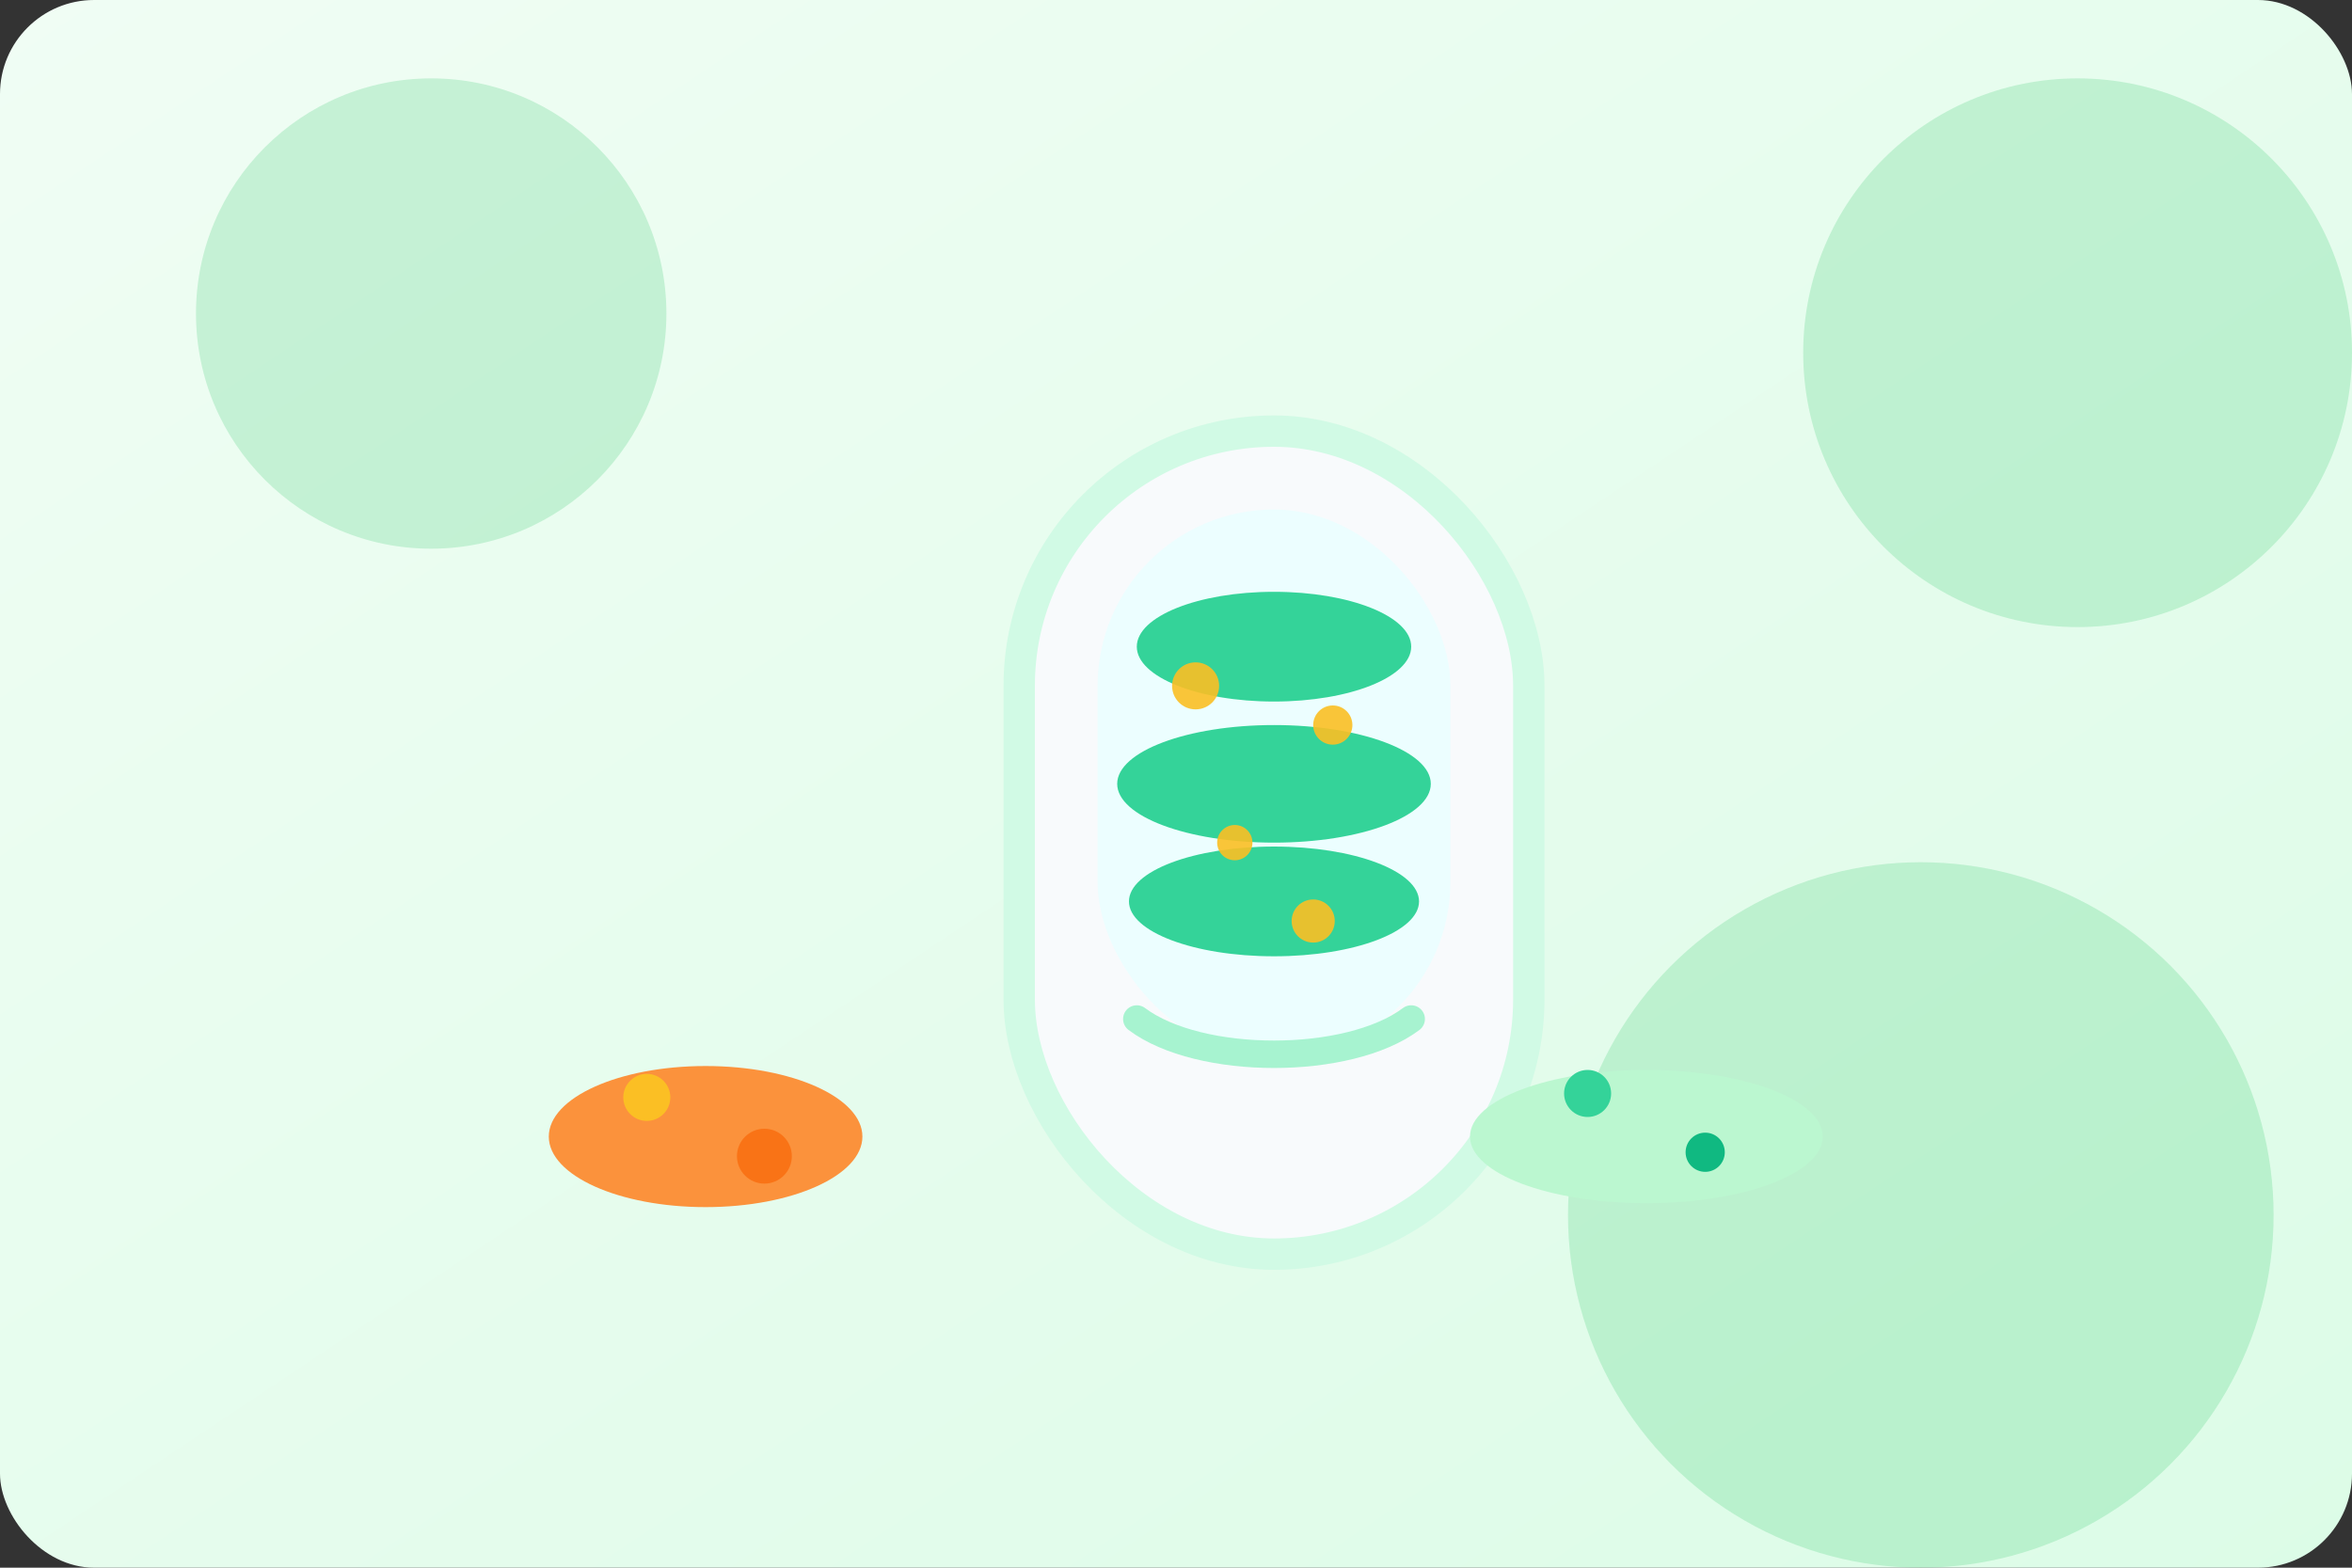 <svg xmlns="http://www.w3.org/2000/svg" width="1200" height="800" viewBox="0 0 1200 800" role="img" aria-labelledby="title desc">
  <rect x="0" y="0" width="1200" height="800" fill="#333333" stroke="none"/>
  <title id="title">Whole-food breakfast parfait illustration</title>
  <desc id="desc">Layered breakfast parfait glass surrounded by fruit and grains in an emerald palette.</desc>
  <defs>
    <linearGradient id="bg" x1="0" y1="0" x2="1" y2="1">
      <stop offset="0%" stop-color="#f0fdf4" />
      <stop offset="100%" stop-color="#dcfce7" />
    </linearGradient>
  </defs>
  <rect width="1200" height="800" fill="url(#bg)" rx="48" />
  <g opacity="0.2" fill="#22c55e">
    <circle cx="220" cy="160" r="120" />
    <circle cx="980" cy="620" r="180" />
    <circle cx="1060" cy="180" r="140" />
  </g>
  <g transform="translate(420 160)">
    <rect x="100" y="60" width="260" height="420" rx="130" fill="#f8fafc" stroke="#d1fae5" stroke-width="16" />
    <rect x="140" y="100" width="180" height="280" rx="90" fill="#ecfeff" />
    <g fill="#34d399">
      <ellipse cx="230" cy="170" rx="70" ry="28" />
      <ellipse cx="230" cy="240" rx="80" ry="30" />
      <ellipse cx="230" cy="300" rx="74" ry="28" />
    </g>
    <g fill="#fbbf24" opacity="0.9">
      <circle cx="190" cy="190" r="12" />
      <circle cx="260" cy="210" r="10" />
      <circle cx="210" cy="270" r="9" />
      <circle cx="250" cy="310" r="11" />
    </g>
    <path d="M160 360c32 24 108 24 140 0" fill="none" stroke="#a7f3d0" stroke-width="14" stroke-linecap="round" />
  </g>
  <g transform="translate(280 520)" fill="#fb923c">
    <ellipse cx="80" cy="60" rx="80" ry="36" />
    <circle cx="50" cy="40" r="12" fill="#fbbf24" />
    <circle cx="110" cy="70" r="14" fill="#f97316" />
  </g>
  <g transform="translate(760 520)" fill="#bbf7d0">
    <ellipse cx="80" cy="60" rx="90" ry="34" />
    <circle cx="50" cy="38" r="12" fill="#34d399" />
    <circle cx="110" cy="68" r="10" fill="#10b981" />
  </g>
</svg>
